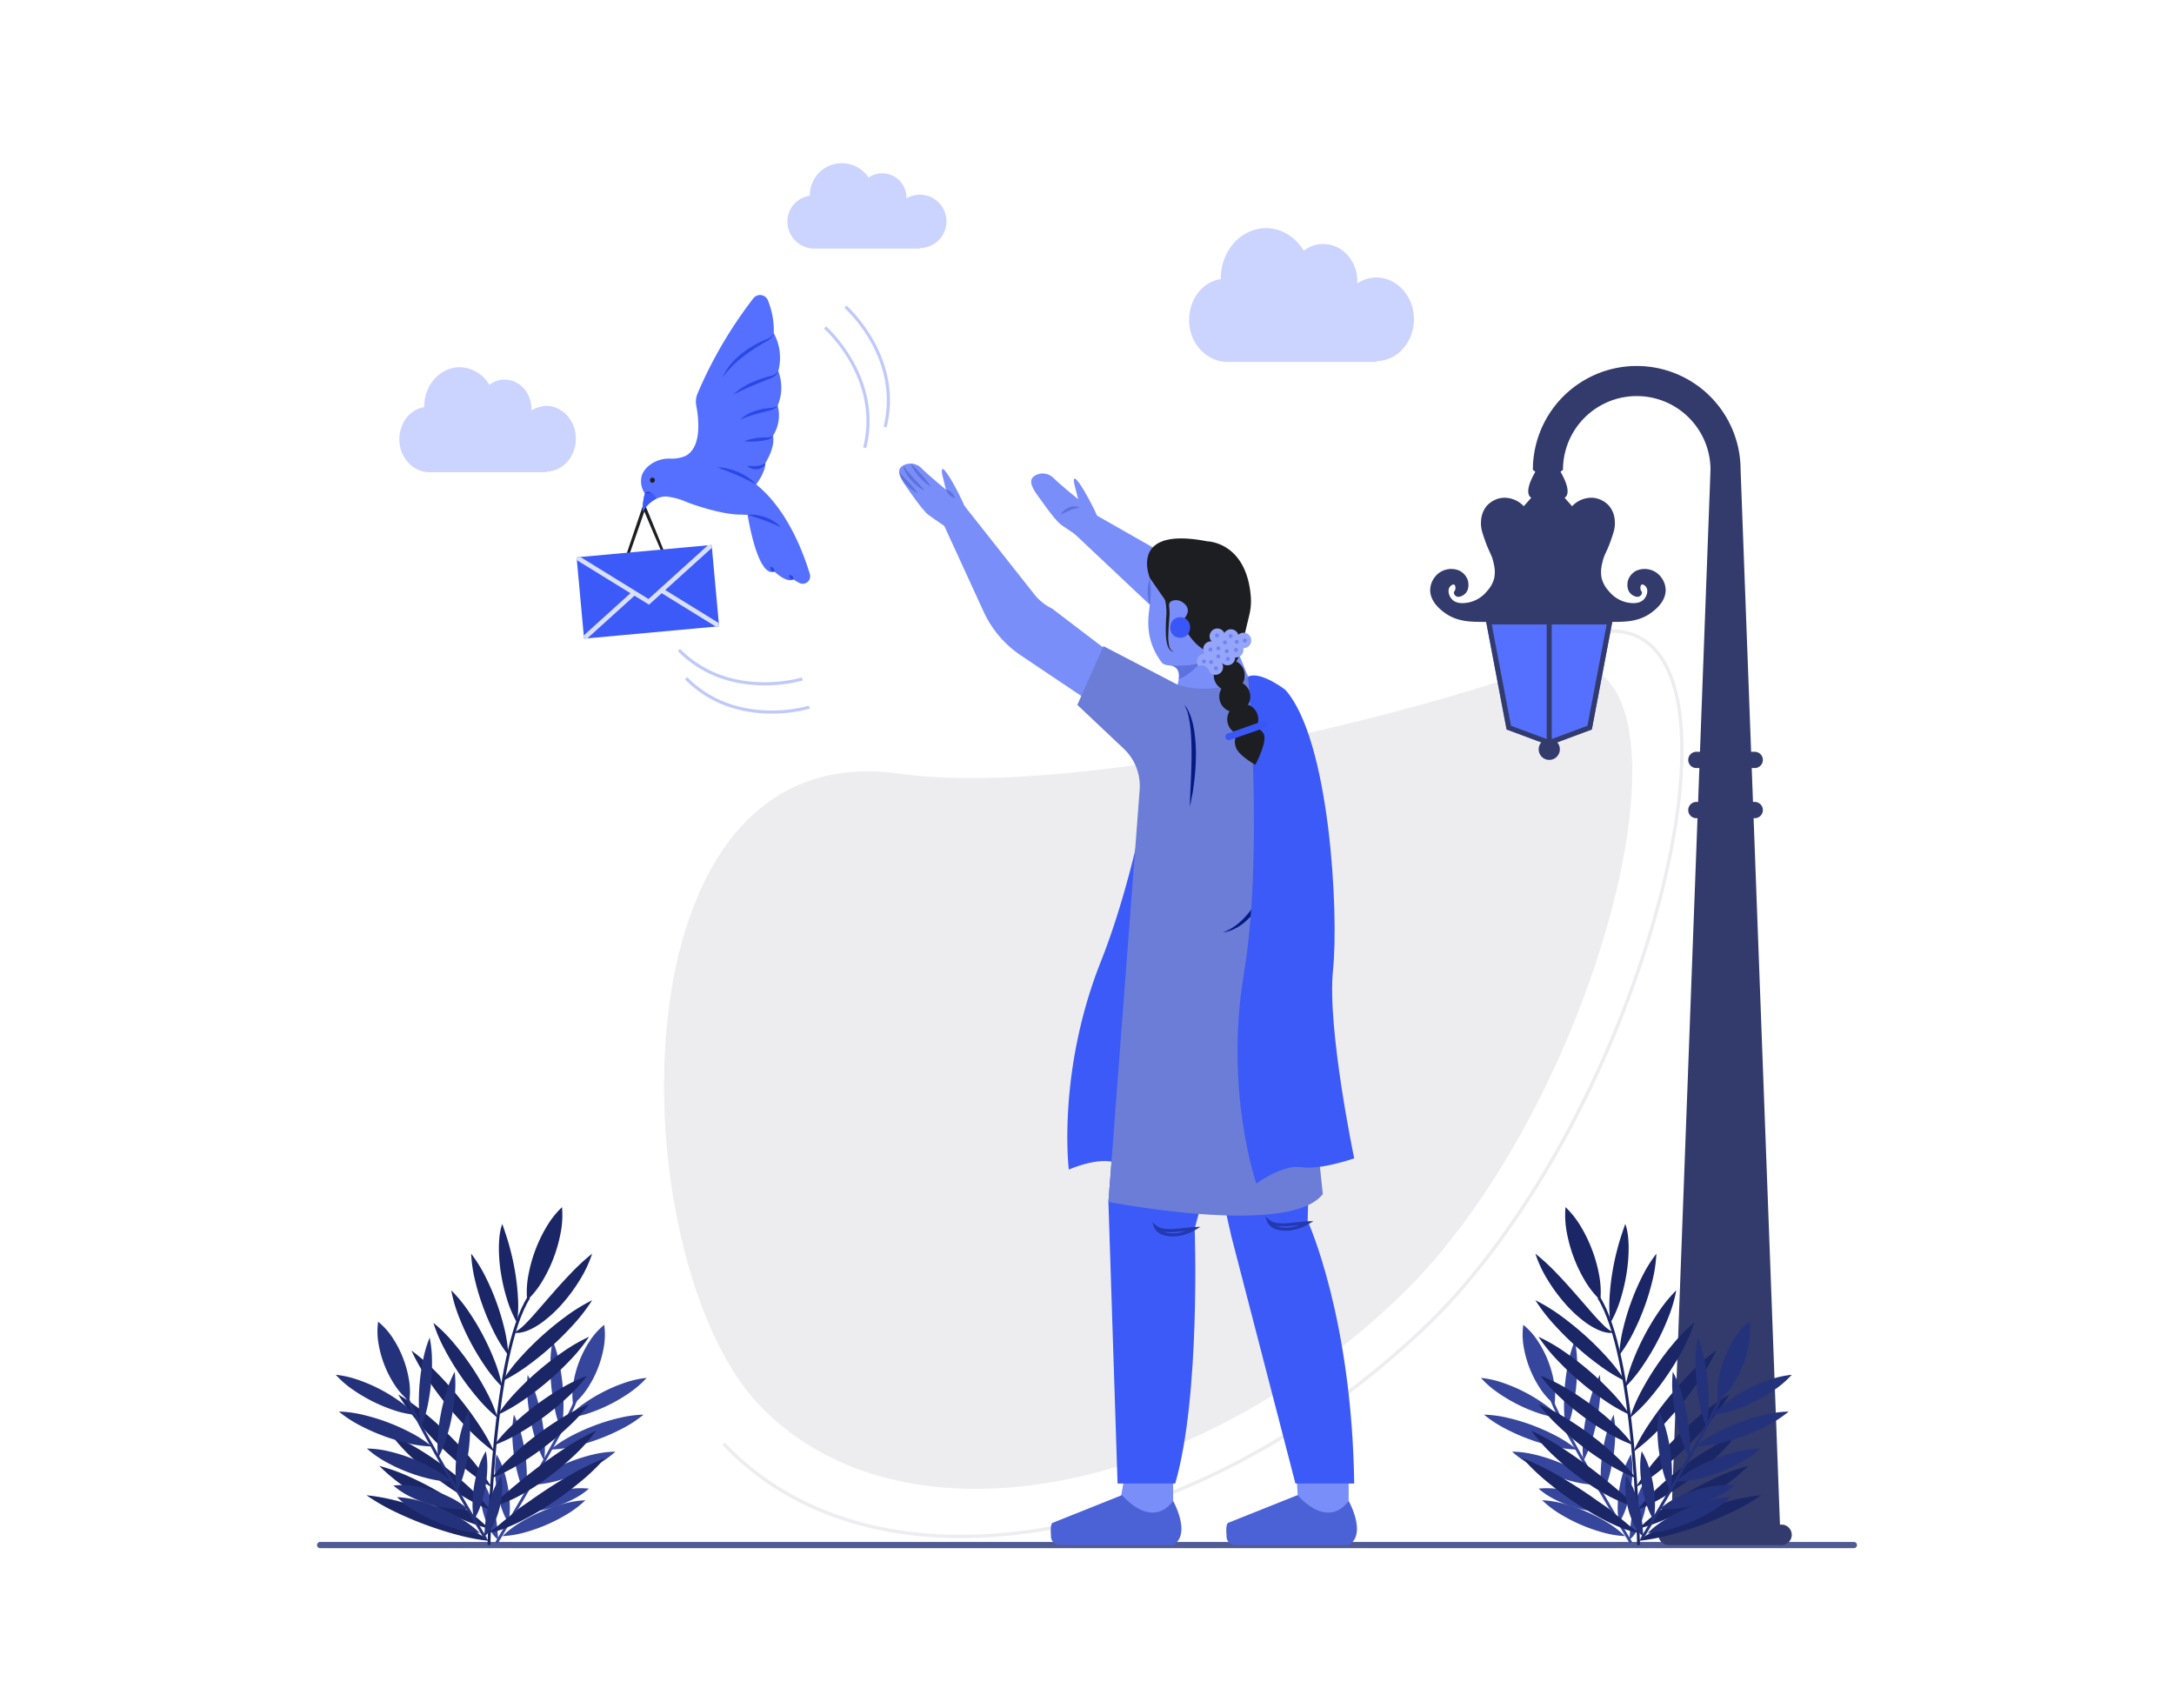 <svg xmlns="http://www.w3.org/2000/svg" data-name="Layer 1" viewBox="0 0 700 550" id="Indianwomansendingmailthroughpigeon"><path fill="#ededef" d="M244.268,452.151c-44.217-46.794-49.073-216.21,45.181-203.074,49.614,6.915,142.641-12.236,205.305-33.616,60.932-20.788,23.989,137.714-45.181,203.074S288.485,498.946,244.268,452.151Z" class="colorefedef svgShape"></path><path fill="#ededef" d="M232.557,465.198c23.588,24.963,60.107,34.859,102.831,27.863,42.645-6.982,86.384-29.966,123.161-64.717,27.65-26.127,53.66-69.512,69.576-116.051,15.204-44.459,18.247-82.687,7.941-99.766-5.76-9.546-15.618-12.267-28.509-7.868l.356,1.041c12.517-4.27,21.673-1.782,27.211,7.396,10.143,16.808,7.062,54.682-8.04,98.842-15.86,46.379-41.762,89.595-69.289,115.608-36.619,34.601-80.152,57.483-122.582,64.431-42.352,6.935-78.524-2.844-101.854-27.533Z" class="colorefedef svgShape"></path><path fill="#cbd3ff" fill-rule="evenodd" d="M296.322 80.031H261.958a8.696 8.696 0 01-8.419-8.591 8.378 8.378 0 017.216-8.419v-.172a10.297 10.297 0 0118.9-5.67 7.783 7.783 0 0112.199 6.357v.344A8.927 8.927 0 01296.15 62.677a8.591 8.591 0 110 17.182zm0 0M176.071 152.027h-38.137c-5.148-.211-9.344-4.859-9.344-10.563 0-5.281 3.432-9.718 8.009-10.352v-.211c0-6.972 5.149-12.676 11.441-12.676a11.333 11.333 0 019.534 5.704 7.938 7.938 0 014.958-1.69c4.767 0 8.581 4.225 8.581 9.507v.423a9.195 9.195 0 014.767-1.479c5.148 0 9.534 4.648 9.534 10.563 0 5.704-4.195 10.563-9.534 10.563zm0 0M443.37 116.521H394.782c-6.559-.269-11.904-6.19-11.904-13.458 0-6.729 4.373-12.381 10.203-13.188V89.606c0-8.882 6.559-16.149 14.576-16.149 5.102 0 9.475 2.961 12.147 7.267a10.113 10.113 0 016.316-2.153c6.073 0 10.932 5.383 10.932 12.112v.538a11.715 11.715 0 016.073-1.884c6.559 0 12.147 5.921 12.147 13.458 0 7.267-5.345 13.458-12.147 13.458zm0 0" class="colorffe3cb svgShape"></path><path fill="#505b93" d="M596.921,498.46H103.079a1,1,0,1,1,0-2H596.921a1,1,0,0,1,0,2Z" class="color935b50 svgShape"></path><path fill="#1d1e22" d="M194.875,199.768c.927-3.086,1.92-6.15,2.881-9.225l2.992-9.187c.995-3.063,2.049-6.106,3.071-9.16l3.105-9.148.454-1.336.531,1.304c2.206,5.417,4.475,10.809,6.63,16.248,2.174,5.431,4.326,10.871,6.382,16.351-2.443-5.319-4.791-10.677-7.116-16.045-2.345-5.36-4.575-10.767-6.868-16.149l.985-.031-3.168,9.126c-1.069,3.038-2.106,6.086-3.202,9.114l-3.282,9.087C197.137,193.735,196.039,196.763,194.875,199.768Z" class="color1e1d22 svgShape"></path><polygon fill="#3c5af7" points="185.742 180.356 187.962 204.593 188.046 205.509 188.056 205.625 188.144 205.617 189.118 205.528 230.48 201.74 231.455 201.65 231.542 201.642 231.532 201.525 231.448 200.61 229.228 176.373 229.144 175.457 227.926 175.569 186.876 179.329 185.658 179.44 185.742 180.356" class="colorf73c4f svgShape"></polygon><polygon fill="#d9dfff" points="229.144 175.457 229.228 176.373 214.196 189.97 231.448 200.61 231.532 201.525 231.455 201.65 230.48 201.74 213.062 190.992 208.98 194.686 204.295 191.795 189.118 205.528 188.144 205.617 188.046 205.509 187.962 204.593 202.993 190.996 185.742 180.356 185.658 179.44 186.876 179.329 208.813 192.86 227.926 175.569 229.144 175.457" class="colore5e1e5 svgShape"></polygon><path fill="#5570ff" d="M207.635,158.912A20.766,20.766,0,0,0,206.969,164.75s2.556-4.873,7.521-4.902a22.718,22.718,0,0,1,5.45,1.305c1.829.88,12.315,4.634,18.825,4.538l1.959.08s3.149,20.434,8.642,18.261c0,0,3.958,3.832,6.126,2.511a18.63,18.63,0,0,0,1.831,1.121,2.402,2.402,0,0,0,3.442-2.799c-2.041-6.815-7.243-20.838-17.289-28.881,0,0,3.075-4.097,2.962-6.895,0,0,3.268-5.026,2.444-8.776a12.243,12.243,0,0,0,1.524-9.733,15.088,15.088,0,0,0,.195-11.115,16.586,16.586,0,0,0-1.453-12.19,26.08,26.08,0,0,0-1.921-10.659,2.728,2.728,0,0,0-4.651-.573,139.501,139.501,0,0,0-17.986,30.673,6.82,6.82,0,0,0-.399,3.88c.773,4.067,1.915,13.571-3.598,16.259a11.582,11.582,0,0,1-4.899.801c-4.601-.131-8.551,2.886-9.167,5.934A7.105,7.105,0,0,0,207.635,158.912Z" class="colorffba55 svgShape"></path><path fill="#3c5af7" d="M206.969,164.75a10.3,10.3,0,0,1,4.377-4.184s-1.457-3.313-3.711-1.654A17.178,17.178,0,0,0,206.969,164.75Z" class="colorf73c4f svgShape"></path><path fill="#1d1e22" d="M210.069,155.431a.825.825,0,0,0,0-1.649.825.825,0,0,0,0,1.649Z" class="color1e1d22 svgShape"></path><path fill="#2339b0" d="M207.635,158.912a1.454,1.454,0,0,1,1.93-.322c-.358.075-.659.074-.966.149C208.285,158.771,207.993,158.863,207.635,158.912Z" class="colorb02336 svgShape"></path><path fill="#2a48e6" d="M230.885 150.464a14.278 14.278 0 013.49.429 20.265 20.265 0 013.343 1.105 18.403 18.403 0 013.097 1.686 13.559 13.559 0 012.662 2.302c-1.06-.521-2.048-1.089-3.083-1.579-1.025-.5-2.049-.99-3.1-1.425C235.208 152.068 233.077 151.291 230.885 150.464zM240.725 165.772a10.365 10.365 0 012.946.066 14.836 14.836 0 012.859.728 12.111 12.111 0 014.923 3.183c-.922-.372-1.77-.794-2.652-1.148-.874-.364-1.745-.72-2.636-1.029C244.395 166.912 242.595 166.375 240.725 165.772zM249.367 184.032a1.165 1.165 0 01-1.096-.388 1.182 1.182 0 01-.209-1.139 1.33 1.33 0 011.027.448A1.389 1.389 0 01249.367 184.032zM255.493 186.543a1.176 1.176 0 01-1.09-.311 1.139 1.139 0 01-.273-1.106 1.305 1.305 0 011.04.359A1.283 1.283 0 01255.493 186.543zM246.438 149.09a2.498 2.498 0 01-1.012 1.404 3.337 3.337 0 01-1.686.6 4.328 4.328 0 01-3.182-1.069c1.147-.031 2.141.089 3.098.001A5.891 5.891 0 00246.438 149.09zM248.882 140.314a2.68 2.68 0 01-2.09 1.331c-.786.174-1.58.286-2.375.386a18.927 18.927 0 01-4.809.001 19.343 19.343 0 014.707-1.067c.791-.078 1.582-.144 2.382-.148a5.246 5.246 0 001.12-.073A2.586 2.586 0 00248.882 140.314zM250.407 130.581a3.293 3.293 0 01-1.246 1.121 7.089 7.089 0 01-1.592.52c-1.033.272-2.065.524-3.086.806-1.025.264-2.037.564-3.039.888a20.277 20.277 0 00-2.954 1.209 7.909 7.909 0 012.633-1.981 16.383 16.383 0 013.082-1.151 21.616 21.616 0 013.216-.592 11.255 11.255 0 001.55-.188A4.443 4.443 0 00250.407 130.581zM250.602 119.467a3.651 3.651 0 01-1.285 1.719 4.47 4.47 0 01-.982.525l-.964.389-3.837 1.57c-1.277.521-2.539 1.071-3.797 1.634-1.25.579-2.502 1.158-3.74 1.826a21.925 21.925 0 017.127-4.449 35.408 35.408 0 013.979-1.369c.339-.09.676-.188 1.018-.266a4.157 4.157 0 00.927-.308A3.999 3.999 0 00250.602 119.467zM249.15 107.277a4.213 4.213 0 01-1.672 2.252l-2.401 1.38c-1.562.94-3.102 1.909-4.561 2.987a34.574 34.574 0 00-7.808 7.559 16.944 16.944 0 013.016-4.683 26.038 26.038 0 014.163-3.743 31.777 31.777 0 014.797-2.854c.82-.41 1.731-.759 2.531-1.097A4.393 4.393 0 00249.15 107.277z" class="colore6952a svgShape"></path><path fill="#3c5af7" d="M374.583,225.458s-5.932,48.368-20.118,84.105-10.319,67.008-10.319,67.008,9.642-4.337,15.342-2.103,17.181.777,17.181.777.226-42.695,6.036-60.594,13.198-87.659,1.897-92.569A94.397,94.397,0,0,1,374.583,225.458Z" class="colorf73c4f svgShape"></path><polygon fill="#7a8ef9" points="434.254 472.685 434.254 487.929 418.262 489.342 417.61 477.44 434.254 472.685" class="colorf9977a svgShape"></polygon><polygon fill="#7a8ef9" points="377.732 472.685 377.732 487.929 359.859 487.929 361.759 477.248 377.732 472.685" class="colorf9977a svgShape"></polygon><path fill="#3c5af7" d="M416.005,304.735s7.005,24.702,5.039,88.358c0,0,14.255,30.972,14.993,84.554H417.111l-20.646-79.635L390.812,372.942,384.667,395.554s1.966,53.828-6.268,82.093h-18.557l-2.949-90.696,6.206-79.635Z" class="colorf73c4f svgShape"></path><path fill="#2339b0" d="M377.605 398.085a9.676 9.676 0 01-2.942-.42 4.59 4.59 0 01-3-2.427l-.653-1.743 1.439 1.181a5.119 5.119 0 002.676.951 18.322 18.322 0 003.024.039c1.029-.084 2.085-.177 3.154-.306l.679-.078c.858-.101 1.745-.205 2.672-.229l1.883-.048-1.611.976a14.866 14.866 0 01-6.629 2.085Q377.943 398.086 377.605 398.085zm-3.108-1.543c.17.069.33.126.468.17a9.211 9.211 0 003.268.357 14.389 14.389 0 003.713-.776l-.527.061c-1.078.13-2.146.225-3.206.31a19.304 19.304 0 01-3.216-.045C374.831 396.595 374.664 396.571 374.497 396.542zM413.982 396.248a9.678 9.678 0 01-2.942-.42 4.436 4.436 0 01-3-2.427l-.653-1.743 1.439 1.181a5.184 5.184 0 002.676.951 18.65 18.65 0 003.024.039c1.029-.084 2.085-.177 3.154-.306l.679-.078c.858-.101 1.745-.204 2.672-.229l1.883-.048-1.611.976a14.866 14.866 0 01-6.629 2.085Q414.32 396.249 413.982 396.248zm-3.106-1.542c.169.069.328.125.467.169a9.17 9.17 0 003.268.357 14.389 14.389 0 003.713-.776l-.527.061c-1.078.13-2.146.225-3.206.31a19.091 19.091 0 01-3.216-.045C411.208 394.759 411.042 394.734 410.875 394.706z" class="colorb02336 svgShape"></path><path fill="#24327c" d="M404.33,323.784c-.54,4.26-1.241,8.482-1.99,12.687-.778,4.201-1.654,8.378-2.691,12.513-1.039,4.135-2.287,8.208-3.683,12.235A100.151,100.151,0,0,1,390.812,372.942a60.852,60.852,0,0,0,6.177-11.327,96.52,96.52,0,0,0,4.022-12.287,119.226,119.226,0,0,0,2.408-12.686A96.417,96.417,0,0,0,404.33,323.784Z" class="color5e7c24 svgShape"></path><path fill="#24327c" d="M408.509,337.794c-1.423,1.815-2.573,3.694-3.824,5.495-.616.905-1.228,1.806-1.902,2.654a16.25,16.25,0,0,1-2.254,2.42,6.652,6.652,0,0,0,3.05-1.663,13.278,13.278,0,0,0,2.27-2.62,17.975,17.975,0,0,0,1.646-3.008A13.88,13.88,0,0,0,408.509,337.794Z" class="color5e7c24 svgShape"></path><path fill="#4b61d6" d="M434.254 497.46H397.733a2.813 2.813 0 01-2.799-3.096s-.408-3.688.564-4.076l22.316-8.915s9.276 11.309 16.44 1.882C434.254 483.255 440.255 493.948 434.254 497.46zM377.732 497.46H341.211a2.813 2.813 0 01-2.799-3.096s-.408-3.688.564-4.076l22.316-8.915s9.276 11.309 16.44 1.882C377.732 483.255 383.733 493.948 377.732 497.46z" class="colord6694b svgShape"></path><path fill="#7a8ef9" d="M312.037,171.447s1.021-3.575-2.579-10.944-7.218-12.784-5.933-7.147l1.05,4.279s-5.101-4.178-7.921-6.934a4.883,4.883,0,0,0-5.743-.881c-1.714.952-2.165,2.458.462,6.252,3.928,5.675,6.165,8.561,7.545,9.679.478.387,5.988,4.156,5.988,4.156Z" class="colorf9977a svgShape"></path><path fill="#5e72dd" d="M307.453 160.403a3.567 3.567 0 00-1.037-1.797 3.342 3.342 0 00-1.84-.972 4.209 4.209 0 001.104 1.727A3.981 3.981 0 00307.453 160.403zM299.736 156.679a30.979 30.979 0 00-3.032-3.869c-1.089-1.208-2.176-2.359-3.354-3.556a8.125 8.125 0 001.058 2.278 15.617 15.617 0 001.51 1.979 18.39 18.39 0 001.777 1.729A11.975 11.975 0 00299.736 156.679zM297.697 158.004c-1.106-1.467-2.33-2.744-3.507-4.058-.604-.642-1.176-1.304-1.742-1.969a12.937 12.937 0 01-1.537-2.158 5.471 5.471 0 00.86 2.626 12.801 12.801 0 001.639 2.21 17.491 17.491 0 001.995 1.86A12.558 12.558 0 00297.697 158.004zM295.505 158.78a34.493 34.493 0 00-2.876-3.442l-1.515-1.606c-.509-.536-1.015-1.073-1.587-1.606a9.685 9.685 0 002.328 3.927A11.654 11.654 0 00295.505 158.78z" class="colordd765e svgShape"></path><path fill="#7a8ef9" d="M365.052 215.938l-26.339-20.027a16.603 16.603 0 01-5.732-4.624l-22.485-28.478-6.468 6.48 12.691 27.651a34.044 34.044 0 0011.96 14.061l25.397 17.056zM354.761 174.438s.983-3.586-2.696-10.916-7.355-12.706-6.01-7.083l1.096 4.268s-5.145-4.123-7.995-6.848a4.883 4.883 0 00-5.752-.82c-1.704.97-2.138 2.481.529 6.247 3.989 5.633 6.257 8.495 7.649 9.597.482.382 6.032 4.092 6.032 4.092z" class="colorf9977a svgShape"></path><path fill="#7a8ef9" d="M390.888,228.607,378.772,203.702c-.895-2.319-4.853-5.514-6.662-7.218l-26.415-24.876,7.018-5.88,26.443,15.047A34.044,34.044,0,0,1,392.123,193.913l9.749,23.936Z" class="colorf9977a svgShape"></path><path fill="#5e72dd" d="M341.512,165.729a4.223,4.223,0,0,1,1.093-1.394,5.667,5.667,0,0,1,1.518-.941,4.795,4.795,0,0,1,1.77-.366,3.469,3.469,0,0,1,1.74.413c-.594.133-1.122.205-1.638.361a12.196,12.196,0,0,0-1.493.517C343.518,164.713,342.586,165.221,341.512,165.729Z" class="colordd765e svgShape"></path><path fill="#7a8ef9" d="M401.872,217.849c.535-.713-6.145-2.704-6.39-9.094-.368-9.564,3.687-22.981,3.687-22.981H370.289a32.443,32.443,0,0,0,0,7.251c.407,2.44-3.129,11.053,3.751,20.253.587.785,1.745.887,2.721.987,1.559.16,3.925,1.175,2.376,6.165C379.137,220.43,392.287,230.63,401.872,217.849Z" class="colorf9977a svgShape"></path><path fill="#6c7dd8" d="M409.022,220.281l-7.149-2.431a27.926,27.926,0,0,1-22.735,2.581L355.287,208.032l-8.4,18.912,14.924,14.091a16.556,16.556,0,0,1,5.146,13.239l-10.063,132.678s58.347,11.491,69.039-2.519c0,0-12.139-111.403-8.821-124.676,0,0,4.986-18.231-.884-32.688A11.912,11.912,0,0,0,409.022,220.281Z" class="color6c7fd8 svgShape"></path><path fill="#1d1e22" d="M399.162,210.963s-12.499,3.906-18.766-10.939c0,0,4.467-3.404.303-6.157a3.598,3.598,0,0,0-3.084-.473,1.502,1.502,0,0,0-1.212,1.58l-6.149-8.852s-7.166-16.85,18.466-11.832c0,0,12.6.132,14.023,17.783a18.925,18.925,0,0,1-.479,5.91Z" class="color1e1d22 svgShape"></path><path fill="#2a48e6" d="M415.268,226.944a10.555,10.555,0,0,1,1.448,3.838,37.376,37.376,0,0,1,.635,4.065c.262,2.738.314,5.497.319,8.257-.018,2.763-.109,5.529-.227,8.302-.118,2.774-.272,5.55-.332,8.351.321-1.362.552-2.739.831-4.112.253-1.376.414-2.765.595-4.152a78.003,78.003,0,0,0,.539-8.385,51.487,51.487,0,0,0-.642-8.411c-.149-.693-.271-1.388-.441-2.074-.206-.681-.355-1.37-.619-2.033a15.546,15.546,0,0,0-.856-1.946A5.799,5.799,0,0,0,415.268,226.944Z" class="colore6952a svgShape"></path><path fill="#061a82" d="M381.268 226.944a10.552 10.552 0 011.448 3.838 37.437 37.437 0 01.635 4.065c.262 2.738.314 5.497.319 8.257-.018 2.763-.109 5.529-.227 8.302-.118 2.774-.272 5.55-.331 8.351.321-1.362.552-2.739.831-4.112.253-1.376.414-2.765.594-4.152a77.939 77.939 0 00.539-8.385 51.474 51.474 0 00-.642-8.411c-.149-.693-.271-1.388-.441-2.074-.206-.681-.356-1.37-.619-2.033a15.546 15.546 0 00-.856-1.946A5.799 5.799 0 00381.268 226.944zM411.611 274.925c-.886 2.57-1.892 5.073-2.95 7.538a61.667 61.667 0 01-3.628 7.138 34.056 34.056 0 01-2.206 3.307 25.938 25.938 0 01-2.575 3.006 18.218 18.218 0 01-6.617 4.361 14.558 14.558 0 007.363-3.555 26.046 26.046 0 005.241-6.395 40.653 40.653 0 003.441-7.462A39.833 39.833 0 00411.611 274.925z" class="color065082 svgShape"></path><path fill="#5e72dd" d="M386.782 213.192s-3.682 4.207-7.247 5.494c.487-3.231-1.152-4.152-2.476-4.375h0S384.503 214.585 386.782 213.192zM370.231 194.716a11.846 11.846 0 01-.703-4.177 11.251 11.251 0 01.703-4.18 26.25 26.25 0 01.297 4.177A24.228 24.228 0 01370.231 194.716z" class="colordd765e svgShape"></path><path fill="#3c5af7" d="M401.872,217.849s5.016,57.623-1.345,95.543,3.99,67.68,3.99,67.68,8.516-6.266,14.558-5.28,16.961-2.851,16.961-2.851-8.75-41.789-6.83-60.509-1.038-74.33-15.36-90.351C413.847,222.081,405.849,215.898,401.872,217.849Z" class="colorf73c4f svgShape"></path><circle cx="394.124" cy="209.822" r="4.997" fill="#1d1e22" class="color1e1d22 svgShape"></circle><circle cx="395.806" cy="217.427" r="4.997" fill="#1d1e22" class="color1e1d22 svgShape"></circle><circle cx="397.584" cy="224.286" r="4.997" fill="#1d1e22" class="color1e1d22 svgShape"></circle><circle cx="400.148" cy="231.595" r="4.997" fill="#1d1e22" class="color1e1d22 svgShape"></circle><path fill="#1d1e22" d="M404.208,246.241s-4.436-2.47-5.882-4.821a4.997,4.997,0,0,1,8.512-5.236C408.284,238.535,404.208,246.241,404.208,246.241Z" class="color1e1d22 svgShape"></path><path fill="#3957f7" d="M395.65 238.3a1.101 1.101 0 01-.362-2.14l11.372-3.967a1.1 1.1 0 01.725 2.078l-11.372 3.967A1.121 1.121 0 01395.65 238.3zM380.007 205.332c4.247 0 4.254-6.6 0-6.6-4.247 0-4.254 6.6 0 6.6z" class="colorf73943 svgShape"></path><path fill="#95a5f9" d="M385.908,214.462a2.471,2.471,0,0,1,2.013-4.01,2.474,2.474,0,0,1,2.221-3.941c-.037-.041-.08-.075-.115-.119a2.484,2.484,0,1,1,4.199-2.583,2.473,2.473,0,0,1,4.494.583c.045-.041.082-.088.13-.126a2.484,2.484,0,1,1,1.471,4.424,2.463,2.463,0,0,1-2.617,2.98,2.477,2.477,0,0,1-4.426,1.582,2.484,2.484,0,1,1-3.903,3.075,2.456,2.456,0,0,0-3.467-1.864Z" class="colorf9dd95 svgShape"></path><circle cx="400.822" cy="206.213" r=".637" fill="#6e83f4" class="colorf4906e svgShape"></circle><circle cx="396.267" cy="204.785" r=".637" fill="#6e83f4" class="colorf4906e svgShape"></circle><circle cx="397.967" cy="209.272" r=".637" fill="#6e83f4" class="colorf4906e svgShape"></circle><circle cx="398.212" cy="206.647" r=".637" fill="#6e83f4" class="colorf4906e svgShape"></circle><circle cx="394.422" cy="206.83" r=".637" fill="#6e83f4" class="colorf4906e svgShape"></circle><circle cx="391.866" cy="204.615" r=".637" fill="#6e83f4" class="colorf4906e svgShape"></circle><circle cx="389.728" cy="209.125" r=".637" fill="#6e83f4" class="colorf4906e svgShape"></circle><circle cx="392.288" cy="208.73" r=".637" fill="#6e83f4" class="colorf4906e svgShape"></circle><circle cx="395.001" cy="209.624" r=".637" fill="#6e83f4" class="colorf4906e svgShape"></circle><circle cx="395.36" cy="212.137" r=".637" fill="#6e83f4" class="colorf4906e svgShape"></circle><circle cx="392.273" cy="211.326" r=".637" fill="#6e83f4" class="colorf4906e svgShape"></circle><circle cx="391.536" cy="215.15" r=".637" fill="#6e83f4" class="colorf4906e svgShape"></circle><circle cx="387.662" cy="212.966" r=".637" fill="#6e83f4" class="colorf4906e svgShape"></circle><circle cx="389.959" cy="213.149" r=".637" fill="#6e83f4" class="colorf4906e svgShape"></circle><path fill="#1d1e22" d="M372.452,185.882a20.873,20.873,0,0,1,3.077,5.693,16.768,16.768,0,0,1,1.04,6.47c-.15,2.165-.353,4.263-.399,6.386a14.666,14.666,0,0,0,.198,3.135,3.723,3.723,0,0,0,.509,1.438,1.714,1.714,0,0,0,1.268.795,1.723,1.723,0,0,1-1.477-.632,4.077,4.077,0,0,1-.774-1.479,14.856,14.856,0,0,1-.492-3.241,53.215,53.215,0,0,1,.17-6.452,19.587,19.587,0,0,0-.772-6.187,27.16,27.16,0,0,0-1.029-3.003A29.417,29.417,0,0,0,372.452,185.882Z" class="color1e1d22 svgShape"></path><path fill="#c0c9f9" d="M285.474 137.592l-.971-.24c5.483-22.168-12.428-38.07-12.609-38.229l.656-.754C272.737 98.532 291.103 114.838 285.474 137.592zM278.914 144.285l-.971-.24c5.484-22.168-12.427-38.07-12.608-38.229l.656-.754C266.178 105.224 284.543 121.531 278.914 144.285zM248.449 229.753c-8.204 0-19.062-2.084-27.901-11.03l.711-.703c16.05 16.244 38.962 9.261 39.191 9.189l.301.953A45.772 45.772 0 01248.449 229.753zM246.162 220.665c-8.204 0-19.062-2.084-27.901-11.03l.711-.703c16.038 16.231 38.961 9.261 39.191 9.189l.301.953A45.766 45.766 0 01246.162 220.665z" class="colorf9e0c0 svgShape"></path><path fill="#5570ff" d="M478.376,199.443l6.726,35.422,13.725,5.109,13.726-5.109,6.726-35.422Z" class="colorffba55 svgShape"></path><path fill="#323b6b" d="M462.685,185.03a6.644,6.644,0,0,1,7.194-1.308,5.32,5.32,0,0,1,2.761,3.198c.054.193.686,2.596-.799,4.142-.699.728-2.006,1.41-2.907.945a1.447,1.447,0,0,1-.799-1.163c.004-.408.294-.492.436-1.017.16-.593.041-1.417-.363-1.599-.43-.193-1.182.341-1.526.945-.64,1.125-.074,2.867.896,3.852,1.573,1.595,4.157,1.153,5.232.969a10.351,10.351,0,0,0,6.007-3.682,9.537,9.537,0,0,0,2.325-4.263,10.859,10.859,0,0,0-.194-4.651c-.614-2.944-1.376-3.381-2.713-7.17-1.014-2.873-1.517-4.351-1.357-6.395a8.215,8.215,0,0,1,1.744-4.845,7.927,7.927,0,0,1,5.232-2.713,8.549,8.549,0,0,1,6.782,2.713l2.422-2.746s-2.907-1.081,1.308-8.348l-.799-.618a33.44,33.44,0,1,1,66.88,0l3.388,90.776h1.166a2.616,2.616,0,1,1,0,5.232h-.971L564.44,258.2h.563a2.616,2.616,0,1,1,0,5.232H564.635l8.488,227.439h.504a3.294,3.294,0,1,1,0,6.589H537.292a3.294,3.294,0,1,1,0-6.589h.795l8.488-227.439h-.369a2.616,2.616,0,1,1,0-5.232h.564l.407-10.917h-.971a2.616,2.616,0,1,1,0-5.232h1.166l3.388-90.776a23.751,23.751,0,1,0-47.502,0l-.8.618c4.215,7.267,1.308,8.348,1.308,8.348l2.422,2.746a8.549,8.549,0,0,1,6.782-2.713,7.927,7.927,0,0,1,5.232,2.713,8.215,8.215,0,0,1,1.744,4.845c.161,2.044-.343,3.522-1.357,6.395-1.337,3.79-2.099,4.226-2.713,7.17a10.859,10.859,0,0,0-.194,4.651,9.537,9.537,0,0,0,2.325,4.263,10.351,10.351,0,0,0,6.007,3.682c1.075.184,3.66.626,5.232-.969.97-.985,1.536-2.726.896-3.852-.344-.604-1.096-1.138-1.526-.945-.404.182-.523,1.006-.363,1.599.142.526.432.61.436,1.017a1.447,1.447,0,0,1-.799,1.163c-.901.465-2.208-.217-2.907-.945-1.485-1.546-.853-3.949-.799-4.142a5.32,5.32,0,0,1,2.761-3.198,6.644,6.644,0,0,1,7.194,1.308,7.109,7.109,0,0,1,2.18,4.724c.145,4.093-3.736,6.871-4.796,7.63-3.736,2.675-7.864,2.789-10.9,2.834-8.128.12-15.342.168-22.212.149-6.871.018-14.084-.029-22.213-.149-3.037-.045-7.164-.159-10.9-2.834-1.06-.759-4.942-3.538-4.796-7.63A7.109,7.109,0,0,1,462.685,185.03Z" class="color6b3832 svgShape"></path><path fill="#323b6b" d="M478.376,199.443l6.726,35.422,13.725,5.109,13.726-5.109,6.726-35.422Zm32.761,34.227-11.503,4.28v-36.892H517.331Zm-30.812-32.612h17.694v36.892l-11.501-4.28Z" class="color6b3832 svgShape"></path><circle cx="498.841" cy="241.251" r="3.416" fill="#323b6b" class="color6b3832 svgShape"></circle><path fill="#36469d" d="M524.769,496.968l.783-.471c-.221-.366-22.041-36.73-25.438-45.789l-.855.32C502.686,460.166,523.87,495.469,524.769,496.968Z" class="color8b9d36 svgShape"></path><path fill="#36469d" d="M507.082 431.64a39.224 39.224 0 00-2.109 7.069 66.09 66.09 0 00-1.078 7.168 64.774 64.774 0 00-.297 7.242 38.694 38.694 0 00.745 7.341 38.729 38.729 0 002.114-7.069 64.88 64.88 0 001.073-7.168 66.089 66.089 0 00.292-7.242A39.189 39.189 0 00507.082 431.64zM515.136 442.651a37.414 37.414 0 00-2.737 6.665 62.834 62.834 0 00-1.72 6.861 61.876 61.876 0 00-.949 7.009 37.004 37.004 0 00.078 7.206 36.97 36.97 0 002.742-6.664 61.876 61.876 0 001.715-6.862 62.938 62.938 0 00.944-7.01A37.448 37.448 0 00515.136 442.651zM519.573 455.47a31.746 31.746 0 00-2.33 6.195 52.737 52.737 0 00-1.304 6.342 51.853 51.853 0 00-.527 6.453 31.344 31.344 0 00.508 6.601 31.346 31.346 0 002.335-6.195 51.766 51.766 0 001.299-6.343 52.737 52.737 0 00.522-6.453A31.714 31.714 0 00519.573 455.47zM525.161 468.265a24.303 24.303 0 00-2.362 5.272 39.604 39.604 0 00-1.341 5.449 38.87 38.87 0 00-.568 5.582 24.021 24.021 0 00.462 5.76 24.003 24.003 0 002.367-5.272 38.937 38.937 0 001.337-5.45 39.668 39.668 0 00.564-5.583A24.302 24.302 0 00525.161 468.265zM530.091 476.263a21.88 21.88 0 00-2.494 4.629 37.727 37.727 0 00-1.568 4.802 43.111 43.111 0 00-.947 4.925c-.103.836-.197 1.667-.259 2.514a18.711 18.711 0 01-.276 2.575 5.055 5.055 0 00.606-.383l.492-.493a9.1 9.1 0 00.861-1.077 17.245 17.245 0 001.324-2.304 25.652 25.652 0 001.737-4.858 28.753 28.753 0 00.818-5.058A19.04 19.04 0 00530.091 476.263zM502.294 456.521a31.453 31.453 0 00-5.555-4.817 51.476 51.476 0 00-6.14-3.661 50.572 50.572 0 00-6.583-2.787 31.093 31.093 0 00-7.173-1.62 31.085 31.085 0 005.552 4.822 50.578 50.578 0 006.143 3.656 51.456 51.456 0 006.586 2.781A31.451 31.451 0 00502.294 456.521zM507.75 466.713a38.746 38.746 0 00-6.851-4.485 64.511 64.511 0 00-7.307-3.272 63.357 63.357 0 00-7.652-2.355 38.305 38.305 0 00-8.111-1.131 38.312 38.312 0 006.849 4.491 63.366 63.366 0 007.309 3.267 64.497 64.497 0 007.654 2.349A38.746 38.746 0 00507.75 466.713zM514.173 478.041a33.043 33.043 0 00-6.176-4.33 54.301 54.301 0 00-6.647-3.124 53.338 53.338 0 00-7.003-2.21 32.66 32.66 0 00-7.479-.992 32.671 32.671 0 006.174 4.336 53.344 53.344 0 006.649 3.118 54.307 54.307 0 007.006 2.205A33.041 33.041 0 00514.173 478.041zM519.249 486.761a24.771 24.771 0 00-5.424-3.573 39.56 39.56 0 00-5.811-2.337 38.85 38.85 0 00-6.105-1.401 24.508 24.508 0 00-6.495-.153 24.506 24.506 0 005.422 3.579 38.848 38.848 0 005.813 2.331 39.54 39.54 0 006.106 1.395A24.783 24.783 0 00519.249 486.761z" class="color8b9d36 svgShape"></path><path fill="#36469d" d="M523.256 494.584a32.581 32.581 0 00-5.962-4.53 53.471 53.471 0 00-6.477-3.342 52.54 52.54 0 00-6.867-2.442 32.214 32.214 0 00-7.386-1.242 32.203 32.203 0 005.96 4.536 52.518 52.518 0 006.48 3.336 53.46 53.46 0 006.869 2.436A32.58 32.58 0 00523.256 494.584zM500.521 452.183a22.931 22.931 0 00-.178-7.322 34.502 34.502 0 00-1.866-6.661 33.936 33.936 0 00-3.144-6.161 22.703 22.703 0 00-4.849-5.493 22.689 22.689 0 00.169 7.326 33.967 33.967 0 001.874 6.658 34.506 34.506 0 003.153 6.158A22.935 22.935 0 00500.521 452.183z" class="color8b9d36 svgShape"></path><path fill="#1a2666" d="M527.123,497.46l.912-.016c-.04-2.494-1.123-61.314-12.89-79.944l-.771.488C526.004,436.402,527.113,496.852,527.123,497.46Z" class="color50661a svgShape"></path><path fill="#1a2666" d="M518.54 425.903a41.842 41.842 0 01-.274-8.234 74.022 74.022 0 01.89-7.987c.426-2.634 1.006-5.242 1.688-7.828.681-2.603 1.542-5.108 2.461-7.775a11.408 11.408 0 01.589 2.047 18.244 18.244 0 01.322 2.08 35.252 35.252 0 01.185 4.129 53.017 53.017 0 01-.743 8.093 58.815 58.815 0 01-1.872 7.88A37.049 37.049 0 01518.54 425.903zM504.077 388.655a29.584 29.584 0 015.151 6.618 46.508 46.508 0 013.452 7.253 45.704 45.704 0 012.167 7.735 29.265 29.265 0 01.452 8.376 29.264 29.264 0 01-5.159-6.615 45.66 45.66 0 01-3.444-7.256 46.508 46.508 0 01-2.159-7.738A29.569 29.569 0 01504.077 388.655zM494.381 403.646a68.15 68.15 0 016.783 6.25c2.096 2.173 4.097 4.395 6.054 6.628l5.815 6.673c.975 1.093 1.961 2.17 3.003 3.189a13.71 13.71 0 003.548 2.68 6.159 6.159 0 01-2.428-.062 11.369 11.369 0 01-2.34-.736 22.595 22.595 0 01-4.167-2.389 40.898 40.898 0 01-6.864-6.35 54.188 54.188 0 01-5.455-7.452A38.781 38.781 0 01494.381 403.646zM494.381 418.637a56.135 56.135 0 018.432 5.186 95.524 95.524 0 017.565 6.149 93.908 93.908 0 016.909 6.877 55.502 55.502 0 016.034 7.849 55.48 55.48 0 01-8.436-5.181 93.835 93.835 0 01-7.561-6.153 95.515 95.515 0 01-6.905-6.882A56.127 56.127 0 01494.381 418.637zM495.367 430.399a55.507 55.507 0 018.519 4.926 94.403 94.403 0 017.678 5.911 92.778 92.778 0 017.041 6.657 54.884 54.884 0 016.191 7.651 54.857 54.857 0 01-8.523-4.922 92.716 92.716 0 01-7.673-5.916 94.4 94.4 0 01-7.037-6.661A55.48 55.48 0 01495.367 430.399zM496.024 442.971a51.606 51.606 0 018.533 4.139 87.392 87.392 0 017.758 5.177 85.935 85.935 0 017.171 5.963 50.994 50.994 0 016.389 7.011 51.041 51.041 0 01-8.537-4.135 85.932 85.932 0 01-7.755-5.182 87.451 87.451 0 01-7.167-5.968A51.604 51.604 0 01496.024 442.971zM495.367 452.093a57.416 57.416 0 018.928 4.533 97.801 97.801 0 018.145 5.565 96.078 96.078 0 017.552 6.346 56.739 56.739 0 016.761 7.387 56.745 56.745 0 01-8.932-4.528 96.082 96.082 0 01-8.141-5.57 97.783 97.783 0 01-7.548-6.351A57.41 57.41 0 01495.367 452.093zM493.066 460.639a74.845 74.845 0 019.332 5.179c2.963 1.897 5.83 3.902 8.624 5.995 2.803 2.081 5.528 4.25 8.205 6.491 2.705 2.222 5.26 4.537 8.058 6.829a22.564 22.564 0 01-5.225-1.525 51.099 51.099 0 01-4.852-2.336 79.64 79.64 0 01-8.917-5.803 91.945 91.945 0 01-8.101-6.836A58.238 58.238 0 01493.066 460.639zM490.272 469.513a76.974 76.974 0 0110.134 4.816c3.236 1.803 6.377 3.739 9.446 5.776q4.604 3.055 8.985 6.426 2.19 1.69 4.338 3.44a38.659 38.659 0 004.404 3.372 8.507 8.507 0 01-2.847-.489c-.917-.272-1.808-.602-2.689-.946-1.757-.697-3.455-1.495-5.12-2.341a97.162 97.162 0 01-9.599-5.663 109.729 109.729 0 01-8.935-6.621A67.911 67.911 0 01490.272 469.513zM521.373 436.343a45.423 45.423 0 011.31-8.789 76.327 76.327 0 012.526-8.344 75.125 75.125 0 013.447-8.007 44.934 44.934 0 014.675-7.558 44.939 44.939 0 01-1.304 8.791 75.129 75.129 0 01-2.532 8.342 76.431 76.431 0 01-3.453 8.005A45.424 45.424 0 01521.373 436.343zM523.321 446.606a46.414 46.414 0 012.522-8.624 78.158 78.158 0 013.668-8.021 76.861 76.861 0 014.536-7.564 45.92 45.92 0 015.693-6.954 45.921 45.921 0 01-2.517 8.627 76.954 76.954 0 01-3.674 8.018 78.257 78.257 0 01-4.541 7.561A46.473 46.473 0 01523.321 446.606zM524.795 456.53a50.841 50.841 0 013.692-8.658 86.155 86.155 0 014.765-7.933 84.643 84.643 0 015.578-7.384 50.272 50.272 0 016.661-6.652 50.267 50.267 0 01-3.687 8.662 84.541 84.541 0 01-4.771 7.93 86.063 86.063 0 01-5.583 7.381A50.844 50.844 0 01524.795 456.53zM525.875 467.479a65.558 65.558 0 015.286-9.293q2.947-4.398 6.289-8.473 3.331-4.084 7.048-7.852a64.543 64.543 0 018.06-7.025 64.535 64.535 0 01-5.281 9.297q-2.947 4.398-6.294 8.469-3.339 4.078-7.053 7.848A65.479 65.479 0 01525.875 467.479zM526.752 478.832a66.205 66.205 0 016.26-8.735q3.406-4.089 7.173-7.816 3.756-3.737 7.863-7.12a65.207 65.207 0 018.784-6.192 65.208 65.208 0 01-6.255 8.739q-3.406 4.089-7.177 7.811-3.763 3.73-7.867 7.116A66.182 66.182 0 01526.752 478.832zM527.286 486.112a57.7 57.7 0 016.801-7.384 98.302 98.302 0 017.582-6.351 96.567 96.567 0 018.173-5.569 57.037 57.037 0 018.962-4.526 57.052 57.052 0 01-6.797 7.389 96.642 96.642 0 01-7.586 6.346 98.375 98.375 0 01-8.177 5.564A57.71 57.71 0 01527.286 486.112zM527.578 492.193a61.079 61.079 0 017.945-6.606q4.168-2.963 8.589-5.482 4.414-2.532 9.076-4.631a60.362 60.362 0 019.725-3.496 60.371 60.371 0 01-7.943 6.612q-4.168 2.962-8.591 5.476-4.419 2.523-9.079 4.626A61.088 61.088 0 01527.578 492.193zM527.351 496.137a65.964 65.964 0 019.296-5.354c3.189-1.54 6.441-2.912 9.746-4.14q4.957-1.844 10.087-3.221a65.004 65.004 0 0110.542-1.994 65.004 65.004 0 01-9.294 5.36q-4.785 2.309-9.748 4.134c-3.307 1.223-6.667 2.303-10.089 3.215A65.955 65.955 0 01527.351 496.137z" class="color50661a svgShape"></path><path fill="#24327c" d="M528.949,495.823c.899-1.499,22.083-36.801,25.51-45.939l-.855-.32c-3.396,9.06-25.217,45.423-25.438,45.789Z" class="color5e7c24 svgShape"></path><path fill="#24327c" d="M546.682 430.64a39.224 39.224 0 012.109 7.069 66.09 66.09 0 011.078 7.168 64.774 64.774 0 01.297 7.242 38.694 38.694 0 01-.745 7.341 38.73 38.73 0 01-2.114-7.069 64.88 64.88 0 01-1.073-7.168 66.089 66.089 0 01-.292-7.242A39.189 39.189 0 01546.682 430.64zM538.629 441.651a37.414 37.414 0 012.737 6.665 62.834 62.834 0 011.72 6.861 61.876 61.876 0 01.949 7.009 37.004 37.004 0 01-.078 7.206 36.97 36.97 0 01-2.742-6.664 61.876 61.876 0 01-1.715-6.862 62.938 62.938 0 01-.944-7.01A37.448 37.448 0 01538.629 441.651zM534.191 454.47a31.746 31.746 0 012.33 6.195 52.737 52.737 0 011.304 6.342 51.853 51.853 0 01.527 6.453 31.344 31.344 0 01-.508 6.601 31.346 31.346 0 01-2.335-6.195 51.766 51.766 0 01-1.299-6.343 52.737 52.737 0 01-.522-6.453A31.714 31.714 0 01534.191 454.47zM528.603 467.265a24.303 24.303 0 012.362 5.272 39.603 39.603 0 011.341 5.449 38.87 38.87 0 01.568 5.582 24.021 24.021 0 01-.462 5.76 24.003 24.003 0 01-2.367-5.272 38.937 38.937 0 01-1.337-5.45 39.668 39.668 0 01-.564-5.583A24.302 24.302 0 01528.603 467.265zM523.673 475.263a21.88 21.88 0 012.494 4.629 37.727 37.727 0 011.568 4.802 43.111 43.111 0 01.947 4.925c.103.836.197 1.667.259 2.514a18.711 18.711 0 00.276 2.575 5.055 5.055 0 01-.606-.383l-.492-.493a9.1 9.1 0 01-.861-1.077 17.245 17.245 0 01-1.324-2.304 25.652 25.652 0 01-1.737-4.858 28.753 28.753 0 01-.818-5.058A19.04 19.04 0 01523.673 475.263zM551.47 455.521a31.453 31.453 0 015.555-4.817 51.476 51.476 0 016.14-3.661 50.572 50.572 0 016.583-2.787 31.093 31.093 0 017.173-1.62 31.085 31.085 0 01-5.552 4.822 50.578 50.578 0 01-6.143 3.656 51.456 51.456 0 01-6.586 2.781A31.451 31.451 0 01551.47 455.521zM546.014 465.713a38.746 38.746 0 016.851-4.485 64.511 64.511 0 017.307-3.272 63.357 63.357 0 017.652-2.355 38.305 38.305 0 018.111-1.131 38.312 38.312 0 01-6.849 4.491 63.366 63.366 0 01-7.309 3.267 64.497 64.497 0 01-7.654 2.349A38.746 38.746 0 01546.014 465.713zM539.591 477.041a33.043 33.043 0 016.176-4.33 54.301 54.301 0 016.647-3.124 53.338 53.338 0 017.003-2.21 32.66 32.66 0 017.479-.992 32.671 32.671 0 01-6.174 4.336 53.344 53.344 0 01-6.649 3.118 54.307 54.307 0 01-7.006 2.205A33.041 33.041 0 01539.591 477.041zM534.515 485.761a24.771 24.771 0 015.424-3.573 39.56 39.56 0 015.811-2.337 38.85 38.85 0 016.105-1.401 24.508 24.508 0 016.495-.153 24.506 24.506 0 01-5.422 3.579 38.848 38.848 0 01-5.813 2.331 39.54 39.54 0 01-6.106 1.395A24.783 24.783 0 01534.515 485.761z" class="color5e7c24 svgShape"></path><path fill="#24327c" d="M530.508 493.584a32.581 32.581 0 015.962-4.53 53.471 53.471 0 016.477-3.342 52.54 52.54 0 016.866-2.442 32.214 32.214 0 017.386-1.242 32.203 32.203 0 01-5.96 4.536 52.518 52.518 0 01-6.48 3.336 53.461 53.461 0 01-6.869 2.436A32.58 32.58 0 01530.508 493.584zM553.243 451.183a22.931 22.931 0 01.178-7.322 34.502 34.502 0 011.866-6.661 33.936 33.936 0 013.144-6.161 22.703 22.703 0 014.849-5.493 22.689 22.689 0 01-.169 7.326 33.967 33.967 0 01-1.874 6.658 34.506 34.506 0 01-3.153 6.158A22.935 22.935 0 01553.243 451.183z" class="color5e7c24 svgShape"></path><path fill="#36469d" d="M160.268,496.968l-.783-.471c.221-.366,22.041-36.73,25.438-45.789l.855.32C182.351,460.166,161.167,495.469,160.268,496.968Z" class="color8b9d36 svgShape"></path><path fill="#36469d" d="M177.955 431.64a39.224 39.224 0 012.109 7.069 66.09 66.09 0 011.078 7.168 64.774 64.774 0 01.297 7.242 38.694 38.694 0 01-.745 7.341 38.729 38.729 0 01-2.114-7.069 64.88 64.88 0 01-1.073-7.168 66.089 66.089 0 01-.292-7.242A39.189 39.189 0 01177.955 431.64zM169.902 442.651a37.414 37.414 0 012.737 6.665 62.834 62.834 0 011.72 6.861 61.876 61.876 0 01.949 7.009 37.004 37.004 0 01-.078 7.206 36.97 36.97 0 01-2.742-6.664 61.876 61.876 0 01-1.715-6.862 62.938 62.938 0 01-.944-7.01A37.449 37.449 0 01169.902 442.651zM165.464 455.47a31.746 31.746 0 012.33 6.195 52.737 52.737 0 011.304 6.342 51.851 51.851 0 01.527 6.453 31.344 31.344 0 01-.508 6.601 31.346 31.346 0 01-2.335-6.195 51.766 51.766 0 01-1.299-6.343 52.739 52.739 0 01-.522-6.453A31.714 31.714 0 01165.464 455.47zM159.876 468.265a24.303 24.303 0 012.362 5.272 39.606 39.606 0 011.341 5.449 38.872 38.872 0 01.568 5.582 24.021 24.021 0 01-.462 5.76 24.003 24.003 0 01-2.367-5.272 38.936 38.936 0 01-1.337-5.45 39.669 39.669 0 01-.564-5.583A24.303 24.303 0 01159.876 468.265zM154.946 476.263a21.88 21.88 0 012.494 4.629 37.727 37.727 0 011.568 4.802 43.111 43.111 0 01.947 4.925c.103.836.197 1.667.259 2.514a18.713 18.713 0 00.276 2.575 5.055 5.055 0 01-.606-.383l-.492-.493a9.1 9.1 0 01-.861-1.077 17.248 17.248 0 01-1.324-2.304 25.653 25.653 0 01-1.737-4.858 28.753 28.753 0 01-.818-5.058A19.041 19.041 0 01154.946 476.263zM182.743 456.521a31.453 31.453 0 015.555-4.817 51.476 51.476 0 016.14-3.661 50.573 50.573 0 016.583-2.787 31.093 31.093 0 017.173-1.62 31.085 31.085 0 01-5.552 4.822 50.578 50.578 0 01-6.143 3.656 51.455 51.455 0 01-6.586 2.781A31.451 31.451 0 01182.743 456.521zM177.287 466.713a38.746 38.746 0 016.851-4.485 64.512 64.512 0 017.307-3.272 63.356 63.356 0 017.652-2.355 38.305 38.305 0 018.111-1.131 38.313 38.313 0 01-6.849 4.491 63.366 63.366 0 01-7.309 3.267 64.497 64.497 0 01-7.654 2.349A38.746 38.746 0 01177.287 466.713zM170.864 478.041a33.043 33.043 0 016.176-4.33 54.3 54.3 0 016.647-3.124 53.337 53.337 0 017.003-2.21 32.66 32.66 0 017.479-.992 32.671 32.671 0 01-6.174 4.336 53.346 53.346 0 01-6.649 3.118 54.308 54.308 0 01-7.006 2.205A33.041 33.041 0 01170.864 478.041zM165.788 486.761a24.77 24.77 0 015.424-3.573 39.559 39.559 0 015.811-2.337 38.85 38.85 0 016.105-1.401 24.508 24.508 0 016.495-.153 24.506 24.506 0 01-5.422 3.579 38.848 38.848 0 01-5.813 2.331 39.54 39.54 0 01-6.106 1.395A24.783 24.783 0 01165.788 486.761z" class="color8b9d36 svgShape"></path><path fill="#36469d" d="M161.781 494.584a32.581 32.581 0 015.962-4.53 53.471 53.471 0 016.477-3.342 52.541 52.541 0 016.867-2.442 32.214 32.214 0 017.386-1.242 32.202 32.202 0 01-5.96 4.536 52.518 52.518 0 01-6.48 3.336 53.461 53.461 0 01-6.869 2.436A32.58 32.58 0 01161.781 494.584zM184.516 452.183a22.931 22.931 0 01.178-7.322 34.503 34.503 0 011.866-6.661 33.936 33.936 0 013.144-6.161 22.703 22.703 0 014.849-5.493 22.689 22.689 0 01-.169 7.326 33.967 33.967 0 01-1.874 6.658 34.507 34.507 0 01-3.153 6.158A22.935 22.935 0 01184.516 452.183z" class="color8b9d36 svgShape"></path><path fill="#1a2666" d="M157.915,497.46l-.912-.016c.04-2.494,1.123-61.314,12.89-79.944l.771.488C159.034,436.402,157.924,496.852,157.915,497.46Z" class="color50661a svgShape"></path><path fill="#1a2666" d="M166.497 425.903a41.842 41.842 0 00.274-8.234 74.022 74.022 0 00-.89-7.987c-.426-2.634-1.006-5.242-1.688-7.828-.681-2.603-1.542-5.108-2.461-7.775a11.409 11.409 0 00-.589 2.047 18.244 18.244 0 00-.322 2.08 35.252 35.252 0 00-.185 4.129 53.019 53.019 0 00.743 8.093 58.815 58.815 0 001.872 7.88A37.049 37.049 0 00166.497 425.903zM180.96 388.655a29.584 29.584 0 00-5.151 6.618 46.508 46.508 0 00-3.452 7.253 45.703 45.703 0 00-2.167 7.735 29.265 29.265 0 00-.452 8.376 29.264 29.264 0 005.159-6.615 45.66 45.66 0 003.444-7.256 46.508 46.508 0 002.159-7.738A29.568 29.568 0 00180.96 388.655zM190.657 403.646a68.152 68.152 0 00-6.783 6.25c-2.096 2.173-4.097 4.395-6.054 6.628l-5.815 6.673c-.975 1.093-1.961 2.17-3.003 3.189a13.71 13.71 0 01-3.548 2.68 6.159 6.159 0 002.428-.062 11.369 11.369 0 002.34-.736 22.595 22.595 0 004.167-2.389 40.898 40.898 0 006.864-6.35 54.188 54.188 0 005.455-7.452A38.782 38.782 0 00190.657 403.646zM190.657 418.637a56.136 56.136 0 00-8.432 5.186 95.524 95.524 0 00-7.565 6.149 93.908 93.908 0 00-6.909 6.877 55.502 55.502 0 00-6.034 7.849 55.481 55.481 0 008.436-5.181 93.839 93.839 0 007.561-6.153 95.517 95.517 0 006.905-6.882A56.127 56.127 0 00190.657 418.637zM189.671 430.399a55.506 55.506 0 00-8.519 4.926 94.402 94.402 0 00-7.678 5.911 92.78 92.78 0 00-7.041 6.657 54.884 54.884 0 00-6.191 7.651 54.856 54.856 0 008.523-4.922 92.716 92.716 0 007.673-5.916 94.4 94.4 0 007.037-6.661A55.48 55.48 0 00189.671 430.399zM189.013 442.971a51.606 51.606 0 00-8.533 4.139 87.393 87.393 0 00-7.758 5.177 85.935 85.935 0 00-7.171 5.963 50.993 50.993 0 00-6.389 7.011 51.041 51.041 0 008.537-4.135 85.932 85.932 0 007.755-5.182 87.451 87.451 0 007.167-5.968A51.604 51.604 0 00189.013 442.971zM189.671 452.093a57.415 57.415 0 00-8.928 4.533 97.799 97.799 0 00-8.145 5.565 96.078 96.078 0 00-7.552 6.346 56.741 56.741 0 00-6.761 7.387 56.746 56.746 0 008.932-4.528 96.085 96.085 0 008.141-5.57 97.784 97.784 0 007.548-6.351A57.411 57.411 0 00189.671 452.093zM191.971 460.639a74.845 74.845 0 00-9.332 5.179c-2.963 1.897-5.83 3.902-8.624 5.995-2.803 2.081-5.528 4.25-8.205 6.491-2.705 2.222-5.26 4.537-8.058 6.829a22.564 22.564 0 005.225-1.525 51.099 51.099 0 004.852-2.336 79.64 79.64 0 008.917-5.803 91.945 91.945 0 008.101-6.836A58.238 58.238 0 00191.971 460.639zM194.765 469.513a76.975 76.975 0 00-10.134 4.816c-3.236 1.803-6.377 3.739-9.446 5.776q-4.604 3.055-8.985 6.426-2.19 1.69-4.338 3.44a38.659 38.659 0 01-4.404 3.372 8.507 8.507 0 002.847-.489c.917-.272 1.808-.602 2.689-.946 1.757-.697 3.455-1.495 5.12-2.341a97.164 97.164 0 009.599-5.663 109.729 109.729 0 008.935-6.621A67.911 67.911 0 00194.765 469.513zM163.665 436.343a45.423 45.423 0 00-1.31-8.789 76.325 76.325 0 00-2.526-8.344 75.125 75.125 0 00-3.447-8.007 44.934 44.934 0 00-4.675-7.558 44.939 44.939 0 001.304 8.791 75.126 75.126 0 002.532 8.342 76.429 76.429 0 003.453 8.005A45.424 45.424 0 00163.665 436.343zM161.716 446.606a46.415 46.415 0 00-2.522-8.624 78.16 78.16 0 00-3.668-8.021 76.859 76.859 0 00-4.536-7.564 45.92 45.92 0 00-5.693-6.954 45.92 45.92 0 002.517 8.627 76.952 76.952 0 003.674 8.018 78.255 78.255 0 004.541 7.561A46.474 46.474 0 00161.716 446.606zM160.242 456.53a50.841 50.841 0 00-3.692-8.658 86.157 86.157 0 00-4.765-7.933 84.647 84.647 0 00-5.578-7.384 50.272 50.272 0 00-6.661-6.652 50.267 50.267 0 003.687 8.662 84.541 84.541 0 004.771 7.93 86.063 86.063 0 005.583 7.381A50.843 50.843 0 00160.242 456.53zM159.162 467.479a65.559 65.559 0 00-5.286-9.293q-2.947-4.398-6.289-8.473-3.331-4.084-7.048-7.852a64.541 64.541 0 00-8.06-7.025 64.535 64.535 0 005.281 9.297q2.947 4.398 6.294 8.469 3.339 4.078 7.053 7.848A65.478 65.478 0 00159.162 467.479zM158.285 478.832a66.205 66.205 0 00-6.26-8.735q-3.406-4.089-7.173-7.816-3.756-3.737-7.863-7.12a65.207 65.207 0 00-8.784-6.192 65.208 65.208 0 006.255 8.739q3.406 4.089 7.177 7.811 3.763 3.73 7.867 7.116A66.182 66.182 0 00158.285 478.832zM157.751 486.112a57.7 57.7 0 00-6.801-7.384 98.304 98.304 0 00-7.582-6.351 96.568 96.568 0 00-8.173-5.569 57.037 57.037 0 00-8.962-4.526 57.052 57.052 0 006.797 7.389 96.64 96.64 0 007.586 6.346 98.375 98.375 0 008.177 5.564A57.71 57.71 0 00157.751 486.112zM157.459 492.193a61.079 61.079 0 00-7.945-6.606q-4.168-2.963-8.589-5.482-4.414-2.532-9.076-4.631a60.362 60.362 0 00-9.725-3.496 60.372 60.372 0 007.943 6.612q4.168 2.962 8.591 5.476 4.419 2.523 9.079 4.626A61.088 61.088 0 00157.459 492.193zM157.686 496.137a65.964 65.964 0 00-9.296-5.354c-3.189-1.54-6.441-2.912-9.746-4.14q-4.957-1.844-10.087-3.221a65.004 65.004 0 00-10.542-1.994 65.004 65.004 0 009.294 5.36q4.785 2.309 9.748 4.134c3.307 1.223 6.667 2.303 10.089 3.215A65.956 65.956 0 00157.686 496.137z" class="color50661a svgShape"></path><path fill="#24327c" d="M156.088,495.823c-.899-1.499-22.083-36.801-25.51-45.939l.855-.32c3.396,9.06,25.217,45.423,25.438,45.789Z" class="color5e7c24 svgShape"></path><path fill="#24327c" d="M138.355 430.64a39.225 39.225 0 00-2.109 7.069 66.09 66.09 0 00-1.078 7.168 64.774 64.774 0 00-.297 7.242 38.694 38.694 0 00.745 7.341 38.729 38.729 0 002.114-7.069 64.878 64.878 0 001.073-7.168 66.089 66.089 0 00.292-7.242A39.189 39.189 0 00138.355 430.64zM146.409 441.651a37.414 37.414 0 00-2.737 6.665 62.836 62.836 0 00-1.72 6.861 61.874 61.874 0 00-.949 7.009 37.004 37.004 0 00.078 7.206 36.97 36.97 0 002.742-6.664 61.876 61.876 0 001.715-6.862 62.936 62.936 0 00.944-7.01A37.448 37.448 0 00146.409 441.651zM150.846 454.47a31.745 31.745 0 00-2.33 6.195 52.737 52.737 0 00-1.304 6.342 51.853 51.853 0 00-.527 6.453 31.344 31.344 0 00.508 6.601 31.346 31.346 0 002.335-6.195 51.766 51.766 0 001.299-6.343 52.737 52.737 0 00.522-6.453A31.714 31.714 0 00150.846 454.47zM156.434 467.265a24.303 24.303 0 00-2.362 5.272 39.603 39.603 0 00-1.341 5.449 38.87 38.87 0 00-.568 5.582 24.021 24.021 0 00.462 5.76 24.003 24.003 0 002.367-5.272 38.936 38.936 0 001.337-5.45 39.669 39.669 0 00.564-5.583A24.302 24.302 0 00156.434 467.265zM161.364 475.263a21.88 21.88 0 00-2.494 4.629 37.727 37.727 0 00-1.568 4.802 43.109 43.109 0 00-.947 4.925c-.103.836-.197 1.667-.259 2.514a18.713 18.713 0 01-.276 2.575 5.055 5.055 0 00.606-.383l.492-.493a9.1 9.1 0 00.861-1.077 17.247 17.247 0 001.324-2.304 25.652 25.652 0 001.737-4.858 28.752 28.752 0 00.818-5.058A19.041 19.041 0 00161.364 475.263zM133.567 455.521a31.453 31.453 0 00-5.555-4.817 51.476 51.476 0 00-6.14-3.661 50.572 50.572 0 00-6.583-2.787 31.093 31.093 0 00-7.173-1.62 31.085 31.085 0 005.552 4.822 50.578 50.578 0 006.143 3.656 51.455 51.455 0 006.586 2.781A31.451 31.451 0 00133.567 455.521zM139.023 465.713a38.746 38.746 0 00-6.851-4.485 64.511 64.511 0 00-7.307-3.272 63.356 63.356 0 00-7.652-2.355 38.305 38.305 0 00-8.111-1.131 38.313 38.313 0 006.849 4.491 63.366 63.366 0 007.309 3.267 64.497 64.497 0 007.654 2.349A38.746 38.746 0 00139.023 465.713zM145.446 477.041a33.043 33.043 0 00-6.176-4.33 54.301 54.301 0 00-6.647-3.124 53.338 53.338 0 00-7.003-2.21 32.66 32.66 0 00-7.479-.992 32.671 32.671 0 006.174 4.336 53.345 53.345 0 006.649 3.118 54.307 54.307 0 007.006 2.205A33.041 33.041 0 00145.446 477.041zM150.522 485.761a24.77 24.77 0 00-5.424-3.573 39.56 39.56 0 00-5.811-2.337 38.85 38.85 0 00-6.105-1.401 24.508 24.508 0 00-6.495-.153 24.506 24.506 0 005.422 3.579 38.848 38.848 0 005.813 2.331 39.54 39.54 0 006.106 1.395A24.783 24.783 0 00150.522 485.761z" class="color5e7c24 svgShape"></path><path fill="#24327c" d="M154.529 493.584a32.58 32.58 0 00-5.962-4.53 53.47 53.47 0 00-6.477-3.342 52.54 52.54 0 00-6.866-2.442 32.214 32.214 0 00-7.386-1.242 32.203 32.203 0 005.96 4.536 52.519 52.519 0 006.48 3.336 53.461 53.461 0 006.869 2.436A32.58 32.58 0 00154.529 493.584zM131.794 451.183a22.932 22.932 0 00-.178-7.322 34.504 34.504 0 00-1.866-6.661 33.937 33.937 0 00-3.144-6.161 22.703 22.703 0 00-4.849-5.493 22.689 22.689 0 00.169 7.326 33.967 33.967 0 001.874 6.658 34.506 34.506 0 003.153 6.158A22.935 22.935 0 00131.794 451.183z" class="color5e7c24 svgShape"></path></svg>